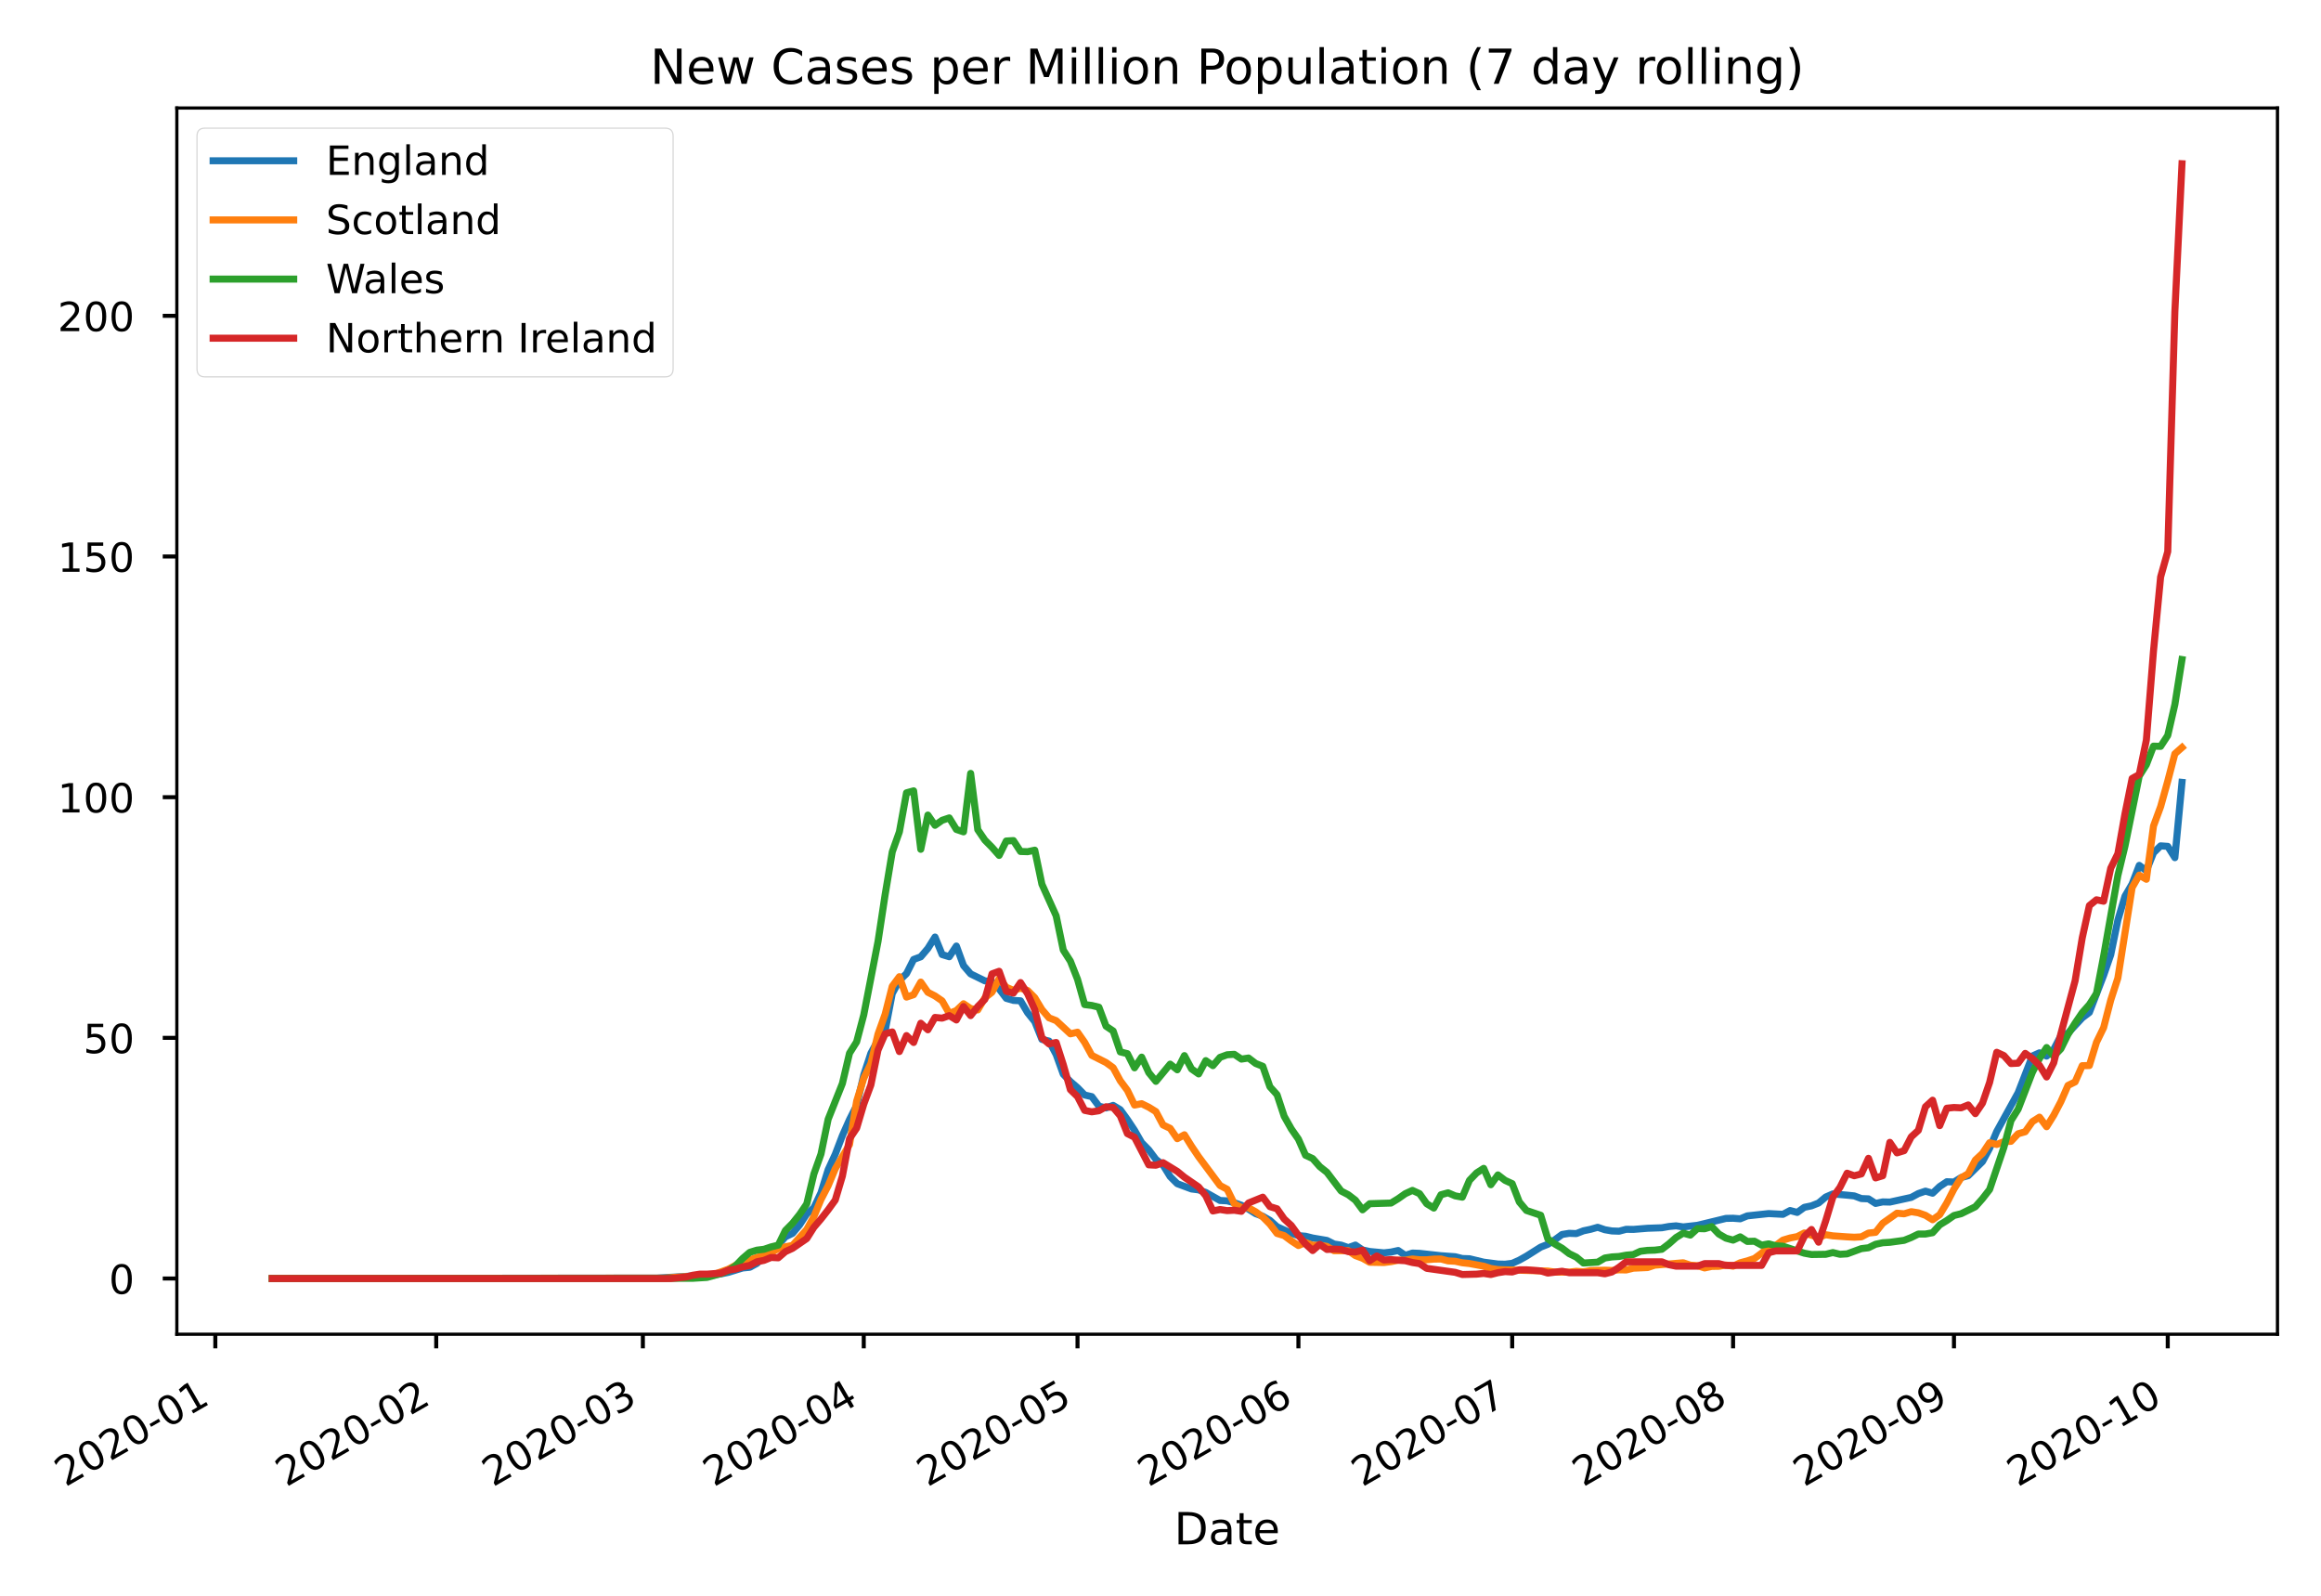 <?xml version="1.0" encoding="utf-8" standalone="no"?>
<!DOCTYPE svg PUBLIC "-//W3C//DTD SVG 1.1//EN"
  "http://www.w3.org/Graphics/SVG/1.1/DTD/svg11.dtd">
<!-- Created with matplotlib (https://matplotlib.org/) -->
<svg height="396pt" version="1.1" viewBox="0 0 576 396" width="576pt" xmlns="http://www.w3.org/2000/svg" xmlns:xlink="http://www.w3.org/1999/xlink">
 <defs>
  <style type="text/css">
*{stroke-linecap:butt;stroke-linejoin:round;}
  </style>
 </defs>
 <g id="figure_1">
  <g id="patch_1">
   <path d="M 0 396 
L 576 396 
L 576 0 
L 0 0 
z
" style="fill:#ffffff;"/>
  </g>
  <g id="axes_1">
   <g id="patch_2">
    <path d="M 43.888 331.102 
L 565.2 331.102 
L 565.2 26.8 
L 43.888 26.8 
z
" style="fill:#ffffff;"/>
   </g>
   <g id="matplotlib.axis_1">
    <g id="xtick_1">
     <g id="line2d_1">
      <defs>
       <path d="M 0 0 
L 0 3.5 
" id="m61cd05f130" style="stroke:#000000;"/>
      </defs>
      <g>
       <use style="stroke:#000000;" x="53.437" xlink:href="#m61cd05f130" y="331.102"/>
      </g>
     </g>
     <g id="text_1">
      <!-- 2020-01 -->
      <defs>
       <path d="M 19.188 8.297 
L 53.609 8.297 
L 53.609 0 
L 7.328 0 
L 7.328 8.297 
Q 12.938 14.109 22.625 23.891 
Q 32.328 33.688 34.812 36.531 
Q 39.547 41.844 41.422 45.531 
Q 43.312 49.219 43.312 52.781 
Q 43.312 58.594 39.234 62.25 
Q 35.156 65.922 28.609 65.922 
Q 23.969 65.922 18.812 64.312 
Q 13.672 62.703 7.812 59.422 
L 7.812 69.391 
Q 13.766 71.781 18.938 73 
Q 24.125 74.219 28.422 74.219 
Q 39.75 74.219 46.484 68.547 
Q 53.219 62.891 53.219 53.422 
Q 53.219 48.922 51.531 44.891 
Q 49.859 40.875 45.406 35.406 
Q 44.188 33.984 37.641 27.219 
Q 31.109 20.453 19.188 8.297 
z
" id="DejaVuSans-50"/>
       <path d="M 31.781 66.406 
Q 24.172 66.406 20.328 58.906 
Q 16.5 51.422 16.5 36.375 
Q 16.5 21.391 20.328 13.891 
Q 24.172 6.391 31.781 6.391 
Q 39.453 6.391 43.281 13.891 
Q 47.125 21.391 47.125 36.375 
Q 47.125 51.422 43.281 58.906 
Q 39.453 66.406 31.781 66.406 
z
M 31.781 74.219 
Q 44.047 74.219 50.516 64.516 
Q 56.984 54.828 56.984 36.375 
Q 56.984 17.969 50.516 8.266 
Q 44.047 -1.422 31.781 -1.422 
Q 19.531 -1.422 13.062 8.266 
Q 6.594 17.969 6.594 36.375 
Q 6.594 54.828 13.062 64.516 
Q 19.531 74.219 31.781 74.219 
z
" id="DejaVuSans-48"/>
       <path d="M 4.891 31.391 
L 31.203 31.391 
L 31.203 23.391 
L 4.891 23.391 
z
" id="DejaVuSans-45"/>
       <path d="M 12.406 8.297 
L 28.516 8.297 
L 28.516 63.922 
L 10.984 60.406 
L 10.984 69.391 
L 28.422 72.906 
L 38.281 72.906 
L 38.281 8.297 
L 54.391 8.297 
L 54.391 0 
L 12.406 0 
z
" id="DejaVuSans-49"/>
      </defs>
      <g transform="translate(16.212 369.074)rotate(-30)scale(0.1 -0.1)">
       <use xlink:href="#DejaVuSans-50"/>
       <use x="63.623" xlink:href="#DejaVuSans-48"/>
       <use x="127.246" xlink:href="#DejaVuSans-50"/>
       <use x="190.869" xlink:href="#DejaVuSans-48"/>
       <use x="254.492" xlink:href="#DejaVuSans-45"/>
       <use x="290.576" xlink:href="#DejaVuSans-48"/>
       <use x="354.199" xlink:href="#DejaVuSans-49"/>
      </g>
     </g>
    </g>
    <g id="xtick_2">
     <g id="line2d_2">
      <g>
       <use style="stroke:#000000;" x="108.256" xlink:href="#m61cd05f130" y="331.102"/>
      </g>
     </g>
     <g id="text_2">
      <!-- 2020-02 -->
      <g transform="translate(71.031 369.074)rotate(-30)scale(0.1 -0.1)">
       <use xlink:href="#DejaVuSans-50"/>
       <use x="63.623" xlink:href="#DejaVuSans-48"/>
       <use x="127.246" xlink:href="#DejaVuSans-50"/>
       <use x="190.869" xlink:href="#DejaVuSans-48"/>
       <use x="254.492" xlink:href="#DejaVuSans-45"/>
       <use x="290.576" xlink:href="#DejaVuSans-48"/>
       <use x="354.199" xlink:href="#DejaVuSans-50"/>
      </g>
     </g>
    </g>
    <g id="xtick_3">
     <g id="line2d_3">
      <g>
       <use style="stroke:#000000;" x="159.539" xlink:href="#m61cd05f130" y="331.102"/>
      </g>
     </g>
     <g id="text_3">
      <!-- 2020-03 -->
      <defs>
       <path d="M 40.578 39.312 
Q 47.656 37.797 51.625 33 
Q 55.609 28.219 55.609 21.188 
Q 55.609 10.406 48.188 4.484 
Q 40.766 -1.422 27.094 -1.422 
Q 22.516 -1.422 17.656 -0.516 
Q 12.797 0.391 7.625 2.203 
L 7.625 11.719 
Q 11.719 9.328 16.594 8.109 
Q 21.484 6.891 26.812 6.891 
Q 36.078 6.891 40.938 10.547 
Q 45.797 14.203 45.797 21.188 
Q 45.797 27.641 41.281 31.266 
Q 36.766 34.906 28.719 34.906 
L 20.219 34.906 
L 20.219 43.016 
L 29.109 43.016 
Q 36.375 43.016 40.234 45.922 
Q 44.094 48.828 44.094 54.297 
Q 44.094 59.906 40.109 62.906 
Q 36.141 65.922 28.719 65.922 
Q 24.656 65.922 20.016 65.031 
Q 15.375 64.156 9.812 62.312 
L 9.812 71.094 
Q 15.438 72.656 20.344 73.438 
Q 25.25 74.219 29.594 74.219 
Q 40.828 74.219 47.359 69.109 
Q 53.906 64.016 53.906 55.328 
Q 53.906 49.266 50.438 45.094 
Q 46.969 40.922 40.578 39.312 
z
" id="DejaVuSans-51"/>
      </defs>
      <g transform="translate(122.314 369.074)rotate(-30)scale(0.1 -0.1)">
       <use xlink:href="#DejaVuSans-50"/>
       <use x="63.623" xlink:href="#DejaVuSans-48"/>
       <use x="127.246" xlink:href="#DejaVuSans-50"/>
       <use x="190.869" xlink:href="#DejaVuSans-48"/>
       <use x="254.492" xlink:href="#DejaVuSans-45"/>
       <use x="290.576" xlink:href="#DejaVuSans-48"/>
       <use x="354.199" xlink:href="#DejaVuSans-51"/>
      </g>
     </g>
    </g>
    <g id="xtick_4">
     <g id="line2d_4">
      <g>
       <use style="stroke:#000000;" x="214.358" xlink:href="#m61cd05f130" y="331.102"/>
      </g>
     </g>
     <g id="text_4">
      <!-- 2020-04 -->
      <defs>
       <path d="M 37.797 64.312 
L 12.891 25.391 
L 37.797 25.391 
z
M 35.203 72.906 
L 47.609 72.906 
L 47.609 25.391 
L 58.016 25.391 
L 58.016 17.188 
L 47.609 17.188 
L 47.609 0 
L 37.797 0 
L 37.797 17.188 
L 4.891 17.188 
L 4.891 26.703 
z
" id="DejaVuSans-52"/>
      </defs>
      <g transform="translate(177.133 369.074)rotate(-30)scale(0.1 -0.1)">
       <use xlink:href="#DejaVuSans-50"/>
       <use x="63.623" xlink:href="#DejaVuSans-48"/>
       <use x="127.246" xlink:href="#DejaVuSans-50"/>
       <use x="190.869" xlink:href="#DejaVuSans-48"/>
       <use x="254.492" xlink:href="#DejaVuSans-45"/>
       <use x="290.576" xlink:href="#DejaVuSans-48"/>
       <use x="354.199" xlink:href="#DejaVuSans-52"/>
      </g>
     </g>
    </g>
    <g id="xtick_5">
     <g id="line2d_5">
      <g>
       <use style="stroke:#000000;" x="267.408" xlink:href="#m61cd05f130" y="331.102"/>
      </g>
     </g>
     <g id="text_5">
      <!-- 2020-05 -->
      <defs>
       <path d="M 10.797 72.906 
L 49.516 72.906 
L 49.516 64.594 
L 19.828 64.594 
L 19.828 46.734 
Q 21.969 47.469 24.109 47.828 
Q 26.266 48.188 28.422 48.188 
Q 40.625 48.188 47.75 41.5 
Q 54.891 34.812 54.891 23.391 
Q 54.891 11.625 47.562 5.094 
Q 40.234 -1.422 26.906 -1.422 
Q 22.312 -1.422 17.547 -0.641 
Q 12.797 0.141 7.719 1.703 
L 7.719 11.625 
Q 12.109 9.234 16.797 8.062 
Q 21.484 6.891 26.703 6.891 
Q 35.156 6.891 40.078 11.328 
Q 45.016 15.766 45.016 23.391 
Q 45.016 31 40.078 35.438 
Q 35.156 39.891 26.703 39.891 
Q 22.75 39.891 18.812 39.016 
Q 14.891 38.141 10.797 36.281 
z
" id="DejaVuSans-53"/>
      </defs>
      <g transform="translate(230.184 369.074)rotate(-30)scale(0.1 -0.1)">
       <use xlink:href="#DejaVuSans-50"/>
       <use x="63.623" xlink:href="#DejaVuSans-48"/>
       <use x="127.246" xlink:href="#DejaVuSans-50"/>
       <use x="190.869" xlink:href="#DejaVuSans-48"/>
       <use x="254.492" xlink:href="#DejaVuSans-45"/>
       <use x="290.576" xlink:href="#DejaVuSans-48"/>
       <use x="354.199" xlink:href="#DejaVuSans-53"/>
      </g>
     </g>
    </g>
    <g id="xtick_6">
     <g id="line2d_6">
      <g>
       <use style="stroke:#000000;" x="322.228" xlink:href="#m61cd05f130" y="331.102"/>
      </g>
     </g>
     <g id="text_6">
      <!-- 2020-06 -->
      <defs>
       <path d="M 33.016 40.375 
Q 26.375 40.375 22.484 35.828 
Q 18.609 31.297 18.609 23.391 
Q 18.609 15.531 22.484 10.953 
Q 26.375 6.391 33.016 6.391 
Q 39.656 6.391 43.531 10.953 
Q 47.406 15.531 47.406 23.391 
Q 47.406 31.297 43.531 35.828 
Q 39.656 40.375 33.016 40.375 
z
M 52.594 71.297 
L 52.594 62.312 
Q 48.875 64.062 45.094 64.984 
Q 41.312 65.922 37.594 65.922 
Q 27.828 65.922 22.672 59.328 
Q 17.531 52.734 16.797 39.406 
Q 19.672 43.656 24.016 45.922 
Q 28.375 48.188 33.594 48.188 
Q 44.578 48.188 50.953 41.516 
Q 57.328 34.859 57.328 23.391 
Q 57.328 12.156 50.688 5.359 
Q 44.047 -1.422 33.016 -1.422 
Q 20.359 -1.422 13.672 8.266 
Q 6.984 17.969 6.984 36.375 
Q 6.984 53.656 15.188 63.938 
Q 23.391 74.219 37.203 74.219 
Q 40.922 74.219 44.703 73.484 
Q 48.484 72.75 52.594 71.297 
z
" id="DejaVuSans-54"/>
      </defs>
      <g transform="translate(285.003 369.074)rotate(-30)scale(0.1 -0.1)">
       <use xlink:href="#DejaVuSans-50"/>
       <use x="63.623" xlink:href="#DejaVuSans-48"/>
       <use x="127.246" xlink:href="#DejaVuSans-50"/>
       <use x="190.869" xlink:href="#DejaVuSans-48"/>
       <use x="254.492" xlink:href="#DejaVuSans-45"/>
       <use x="290.576" xlink:href="#DejaVuSans-48"/>
       <use x="354.199" xlink:href="#DejaVuSans-54"/>
      </g>
     </g>
    </g>
    <g id="xtick_7">
     <g id="line2d_7">
      <g>
       <use style="stroke:#000000;" x="375.278" xlink:href="#m61cd05f130" y="331.102"/>
      </g>
     </g>
     <g id="text_7">
      <!-- 2020-07 -->
      <defs>
       <path d="M 8.203 72.906 
L 55.078 72.906 
L 55.078 68.703 
L 28.609 0 
L 18.312 0 
L 43.219 64.594 
L 8.203 64.594 
z
" id="DejaVuSans-55"/>
      </defs>
      <g transform="translate(338.053 369.074)rotate(-30)scale(0.1 -0.1)">
       <use xlink:href="#DejaVuSans-50"/>
       <use x="63.623" xlink:href="#DejaVuSans-48"/>
       <use x="127.246" xlink:href="#DejaVuSans-50"/>
       <use x="190.869" xlink:href="#DejaVuSans-48"/>
       <use x="254.492" xlink:href="#DejaVuSans-45"/>
       <use x="290.576" xlink:href="#DejaVuSans-48"/>
       <use x="354.199" xlink:href="#DejaVuSans-55"/>
      </g>
     </g>
    </g>
    <g id="xtick_8">
     <g id="line2d_8">
      <g>
       <use style="stroke:#000000;" x="430.097" xlink:href="#m61cd05f130" y="331.102"/>
      </g>
     </g>
     <g id="text_8">
      <!-- 2020-08 -->
      <defs>
       <path d="M 31.781 34.625 
Q 24.75 34.625 20.719 30.859 
Q 16.703 27.094 16.703 20.516 
Q 16.703 13.922 20.719 10.156 
Q 24.75 6.391 31.781 6.391 
Q 38.812 6.391 42.859 10.172 
Q 46.922 13.969 46.922 20.516 
Q 46.922 27.094 42.891 30.859 
Q 38.875 34.625 31.781 34.625 
z
M 21.922 38.812 
Q 15.578 40.375 12.031 44.719 
Q 8.5 49.078 8.5 55.328 
Q 8.5 64.062 14.719 69.141 
Q 20.953 74.219 31.781 74.219 
Q 42.672 74.219 48.875 69.141 
Q 55.078 64.062 55.078 55.328 
Q 55.078 49.078 51.531 44.719 
Q 48 40.375 41.703 38.812 
Q 48.828 37.156 52.797 32.312 
Q 56.781 27.484 56.781 20.516 
Q 56.781 9.906 50.312 4.234 
Q 43.844 -1.422 31.781 -1.422 
Q 19.734 -1.422 13.25 4.234 
Q 6.781 9.906 6.781 20.516 
Q 6.781 27.484 10.781 32.312 
Q 14.797 37.156 21.922 38.812 
z
M 18.312 54.391 
Q 18.312 48.734 21.844 45.562 
Q 25.391 42.391 31.781 42.391 
Q 38.141 42.391 41.719 45.562 
Q 45.312 48.734 45.312 54.391 
Q 45.312 60.062 41.719 63.234 
Q 38.141 66.406 31.781 66.406 
Q 25.391 66.406 21.844 63.234 
Q 18.312 60.062 18.312 54.391 
z
" id="DejaVuSans-56"/>
      </defs>
      <g transform="translate(392.873 369.074)rotate(-30)scale(0.1 -0.1)">
       <use xlink:href="#DejaVuSans-50"/>
       <use x="63.623" xlink:href="#DejaVuSans-48"/>
       <use x="127.246" xlink:href="#DejaVuSans-50"/>
       <use x="190.869" xlink:href="#DejaVuSans-48"/>
       <use x="254.492" xlink:href="#DejaVuSans-45"/>
       <use x="290.576" xlink:href="#DejaVuSans-48"/>
       <use x="354.199" xlink:href="#DejaVuSans-56"/>
      </g>
     </g>
    </g>
    <g id="xtick_9">
     <g id="line2d_9">
      <g>
       <use style="stroke:#000000;" x="484.917" xlink:href="#m61cd05f130" y="331.102"/>
      </g>
     </g>
     <g id="text_9">
      <!-- 2020-09 -->
      <defs>
       <path d="M 10.984 1.516 
L 10.984 10.5 
Q 14.703 8.734 18.5 7.812 
Q 22.312 6.891 25.984 6.891 
Q 35.75 6.891 40.891 13.453 
Q 46.047 20.016 46.781 33.406 
Q 43.953 29.203 39.594 26.953 
Q 35.25 24.703 29.984 24.703 
Q 19.047 24.703 12.672 31.312 
Q 6.297 37.938 6.297 49.422 
Q 6.297 60.641 12.938 67.422 
Q 19.578 74.219 30.609 74.219 
Q 43.266 74.219 49.922 64.516 
Q 56.594 54.828 56.594 36.375 
Q 56.594 19.141 48.406 8.859 
Q 40.234 -1.422 26.422 -1.422 
Q 22.703 -1.422 18.891 -0.688 
Q 15.094 0.047 10.984 1.516 
z
M 30.609 32.422 
Q 37.25 32.422 41.125 36.953 
Q 45.016 41.5 45.016 49.422 
Q 45.016 57.281 41.125 61.844 
Q 37.25 66.406 30.609 66.406 
Q 23.969 66.406 20.094 61.844 
Q 16.219 57.281 16.219 49.422 
Q 16.219 41.5 20.094 36.953 
Q 23.969 32.422 30.609 32.422 
z
" id="DejaVuSans-57"/>
      </defs>
      <g transform="translate(447.692 369.074)rotate(-30)scale(0.1 -0.1)">
       <use xlink:href="#DejaVuSans-50"/>
       <use x="63.623" xlink:href="#DejaVuSans-48"/>
       <use x="127.246" xlink:href="#DejaVuSans-50"/>
       <use x="190.869" xlink:href="#DejaVuSans-48"/>
       <use x="254.492" xlink:href="#DejaVuSans-45"/>
       <use x="290.576" xlink:href="#DejaVuSans-48"/>
       <use x="354.199" xlink:href="#DejaVuSans-57"/>
      </g>
     </g>
    </g>
    <g id="xtick_10">
     <g id="line2d_10">
      <g>
       <use style="stroke:#000000;" x="537.967" xlink:href="#m61cd05f130" y="331.102"/>
      </g>
     </g>
     <g id="text_10">
      <!-- 2020-10 -->
      <g transform="translate(500.742 369.074)rotate(-30)scale(0.1 -0.1)">
       <use xlink:href="#DejaVuSans-50"/>
       <use x="63.623" xlink:href="#DejaVuSans-48"/>
       <use x="127.246" xlink:href="#DejaVuSans-50"/>
       <use x="190.869" xlink:href="#DejaVuSans-48"/>
       <use x="254.492" xlink:href="#DejaVuSans-45"/>
       <use x="290.576" xlink:href="#DejaVuSans-49"/>
       <use x="354.199" xlink:href="#DejaVuSans-48"/>
      </g>
     </g>
    </g>
    <g id="text_11">
     <!-- Date -->
     <defs>
      <path d="M 19.672 64.797 
L 19.672 8.109 
L 31.594 8.109 
Q 46.688 8.109 53.688 14.938 
Q 60.688 21.781 60.688 36.531 
Q 60.688 51.172 53.688 57.984 
Q 46.688 64.797 31.594 64.797 
z
M 9.812 72.906 
L 30.078 72.906 
Q 51.266 72.906 61.172 64.094 
Q 71.094 55.281 71.094 36.531 
Q 71.094 17.672 61.125 8.828 
Q 51.172 0 30.078 0 
L 9.812 0 
z
" id="DejaVuSans-68"/>
      <path d="M 34.281 27.484 
Q 23.391 27.484 19.188 25 
Q 14.984 22.516 14.984 16.5 
Q 14.984 11.719 18.141 8.906 
Q 21.297 6.109 26.703 6.109 
Q 34.188 6.109 38.703 11.406 
Q 43.219 16.703 43.219 25.484 
L 43.219 27.484 
z
M 52.203 31.203 
L 52.203 0 
L 43.219 0 
L 43.219 8.297 
Q 40.141 3.328 35.547 0.953 
Q 30.953 -1.422 24.312 -1.422 
Q 15.922 -1.422 10.953 3.297 
Q 6 8.016 6 15.922 
Q 6 25.141 12.172 29.828 
Q 18.359 34.516 30.609 34.516 
L 43.219 34.516 
L 43.219 35.406 
Q 43.219 41.609 39.141 45 
Q 35.062 48.391 27.688 48.391 
Q 23 48.391 18.547 47.266 
Q 14.109 46.141 10.016 43.891 
L 10.016 52.203 
Q 14.938 54.109 19.578 55.047 
Q 24.219 56 28.609 56 
Q 40.484 56 46.344 49.844 
Q 52.203 43.703 52.203 31.203 
z
" id="DejaVuSans-97"/>
      <path d="M 18.312 70.219 
L 18.312 54.688 
L 36.812 54.688 
L 36.812 47.703 
L 18.312 47.703 
L 18.312 18.016 
Q 18.312 11.328 20.141 9.422 
Q 21.969 7.516 27.594 7.516 
L 36.812 7.516 
L 36.812 0 
L 27.594 0 
Q 17.188 0 13.234 3.875 
Q 9.281 7.766 9.281 18.016 
L 9.281 47.703 
L 2.688 47.703 
L 2.688 54.688 
L 9.281 54.688 
L 9.281 70.219 
z
" id="DejaVuSans-116"/>
      <path d="M 56.203 29.594 
L 56.203 25.203 
L 14.891 25.203 
Q 15.484 15.922 20.484 11.062 
Q 25.484 6.203 34.422 6.203 
Q 39.594 6.203 44.453 7.469 
Q 49.312 8.734 54.109 11.281 
L 54.109 2.781 
Q 49.266 0.734 44.188 -0.344 
Q 39.109 -1.422 33.891 -1.422 
Q 20.797 -1.422 13.156 6.188 
Q 5.516 13.812 5.516 26.812 
Q 5.516 40.234 12.766 48.109 
Q 20.016 56 32.328 56 
Q 43.359 56 49.781 48.891 
Q 56.203 41.797 56.203 29.594 
z
M 47.219 32.234 
Q 47.125 39.594 43.094 43.984 
Q 39.062 48.391 32.422 48.391 
Q 24.906 48.391 20.391 44.141 
Q 15.875 39.891 15.188 32.172 
z
" id="DejaVuSans-101"/>
     </defs>
     <g transform="translate(291.398 383.233)scale(0.11 -0.11)">
      <use xlink:href="#DejaVuSans-68"/>
      <use x="77.002" xlink:href="#DejaVuSans-97"/>
      <use x="138.281" xlink:href="#DejaVuSans-116"/>
      <use x="177.49" xlink:href="#DejaVuSans-101"/>
     </g>
    </g>
   </g>
   <g id="matplotlib.axis_2">
    <g id="ytick_1">
     <g id="line2d_11">
      <defs>
       <path d="M 0 0 
L -3.5 0 
" id="mf3420d2ca8" style="stroke:#000000;"/>
      </defs>
      <g>
       <use style="stroke:#000000;" x="43.888" xlink:href="#mf3420d2ca8" y="317.27"/>
      </g>
     </g>
     <g id="text_12">
      <!-- 0 -->
      <g transform="translate(27.025 321.07)scale(0.1 -0.1)">
       <use xlink:href="#DejaVuSans-48"/>
      </g>
     </g>
    </g>
    <g id="ytick_2">
     <g id="line2d_12">
      <g>
       <use style="stroke:#000000;" x="43.888" xlink:href="#mf3420d2ca8" y="257.547"/>
      </g>
     </g>
     <g id="text_13">
      <!-- 50 -->
      <g transform="translate(20.663 261.346)scale(0.1 -0.1)">
       <use xlink:href="#DejaVuSans-53"/>
       <use x="63.623" xlink:href="#DejaVuSans-48"/>
      </g>
     </g>
    </g>
    <g id="ytick_3">
     <g id="line2d_13">
      <g>
       <use style="stroke:#000000;" x="43.888" xlink:href="#mf3420d2ca8" y="197.823"/>
      </g>
     </g>
     <g id="text_14">
      <!-- 100 -->
      <g transform="translate(14.3 201.622)scale(0.1 -0.1)">
       <use xlink:href="#DejaVuSans-49"/>
       <use x="63.623" xlink:href="#DejaVuSans-48"/>
       <use x="127.246" xlink:href="#DejaVuSans-48"/>
      </g>
     </g>
    </g>
    <g id="ytick_4">
     <g id="line2d_14">
      <g>
       <use style="stroke:#000000;" x="43.888" xlink:href="#mf3420d2ca8" y="138.1"/>
      </g>
     </g>
     <g id="text_15">
      <!-- 150 -->
      <g transform="translate(14.3 141.899)scale(0.1 -0.1)">
       <use xlink:href="#DejaVuSans-49"/>
       <use x="63.623" xlink:href="#DejaVuSans-53"/>
       <use x="127.246" xlink:href="#DejaVuSans-48"/>
      </g>
     </g>
    </g>
    <g id="ytick_5">
     <g id="line2d_15">
      <g>
       <use style="stroke:#000000;" x="43.888" xlink:href="#mf3420d2ca8" y="78.376"/>
      </g>
     </g>
     <g id="text_16">
      <!-- 200 -->
      <g transform="translate(14.3 82.175)scale(0.1 -0.1)">
       <use xlink:href="#DejaVuSans-50"/>
       <use x="63.623" xlink:href="#DejaVuSans-48"/>
       <use x="127.246" xlink:href="#DejaVuSans-48"/>
      </g>
     </g>
    </g>
   </g>
   <g id="line2d_16">
    <path clip-path="url(#pddf44e45c7)" d="M 67.584 317.27 
L 163.075 317.164 
L 177.222 316.331 
L 178.99 316.106 
L 180.759 315.742 
L 184.296 314.66 
L 186.064 314.487 
L 187.832 313.532 
L 189.601 311.829 
L 193.137 308.967 
L 194.906 306.93 
L 196.674 306.075 
L 198.442 303.965 
L 200.211 301.245 
L 201.979 299.714 
L 203.747 295.97 
L 205.516 290.277 
L 207.284 286.439 
L 209.053 281.816 
L 210.821 277.832 
L 212.589 274.328 
L 214.358 266.749 
L 216.126 261.371 
L 217.894 258.127 
L 219.663 255.79 
L 221.431 246.553 
L 223.199 243.312 
L 224.968 241.602 
L 226.736 238.091 
L 228.505 237.44 
L 230.273 235.357 
L 232.041 232.534 
L 233.81 236.885 
L 235.578 237.421 
L 237.346 234.766 
L 239.115 239.616 
L 240.883 241.678 
L 244.42 243.409 
L 246.188 243.606 
L 247.956 245.419 
L 249.725 247.744 
L 251.493 248.253 
L 253.262 248.356 
L 255.03 251.33 
L 256.798 253.519 
L 258.567 257.93 
L 260.335 258.345 
L 262.103 261.674 
L 263.872 266.576 
L 265.64 268.395 
L 267.408 269.92 
L 269.177 271.733 
L 270.945 272.136 
L 272.713 274.498 
L 274.482 274.943 
L 276.25 274.313 
L 278.019 275.377 
L 279.787 277.823 
L 281.555 280.488 
L 283.324 283.556 
L 285.092 285.357 
L 286.86 287.706 
L 288.629 289.116 
L 290.397 291.978 
L 292.165 293.742 
L 295.702 295.052 
L 297.471 295.279 
L 299.239 295.916 
L 302.776 297.908 
L 304.544 297.996 
L 306.312 298.471 
L 308.081 299.09 
L 309.849 300.066 
L 311.617 301.173 
L 313.386 301.824 
L 315.154 302.84 
L 316.922 304.425 
L 320.459 306.026 
L 322.228 306.632 
L 323.996 306.778 
L 325.764 307.224 
L 329.301 307.821 
L 331.069 308.709 
L 332.838 308.988 
L 334.606 309.6 
L 336.374 308.973 
L 338.143 310.182 
L 339.911 310.567 
L 343.448 310.898 
L 345.216 310.704 
L 346.985 310.319 
L 348.753 311.529 
L 350.521 310.956 
L 352.29 311.025 
L 357.595 311.613 
L 361.131 311.865 
L 362.9 312.305 
L 364.668 312.365 
L 368.205 313.214 
L 371.742 313.675 
L 373.51 313.717 
L 375.278 313.505 
L 377.047 312.711 
L 378.815 311.719 
L 382.352 309.485 
L 384.12 308.782 
L 385.888 307.642 
L 387.657 306.341 
L 389.425 306.056 
L 391.194 306.123 
L 392.962 305.435 
L 394.73 305.062 
L 396.499 304.559 
L 398.267 305.165 
L 400.035 305.468 
L 401.804 305.529 
L 403.572 305.059 
L 405.34 305.089 
L 408.877 304.801 
L 412.414 304.68 
L 414.182 304.362 
L 415.951 304.201 
L 417.719 304.462 
L 421.256 304.068 
L 428.329 302.355 
L 430.097 302.319 
L 431.866 302.455 
L 433.634 301.727 
L 438.939 301.157 
L 442.476 301.342 
L 444.244 300.397 
L 446.013 300.872 
L 447.781 299.605 
L 449.549 299.238 
L 451.318 298.532 
L 453.086 297.053 
L 454.854 296.28 
L 458.391 296.586 
L 460.159 296.768 
L 461.928 297.429 
L 463.696 297.501 
L 465.465 298.641 
L 467.233 298.259 
L 469.001 298.302 
L 474.306 297.144 
L 476.075 296.189 
L 477.843 295.588 
L 479.611 296.101 
L 481.38 294.436 
L 483.148 293.251 
L 484.917 293.324 
L 486.685 292.22 
L 488.453 291.744 
L 491.99 288.261 
L 493.758 284.96 
L 495.527 280.779 
L 500.832 271.166 
L 504.368 262.056 
L 506.137 261.265 
L 507.905 262.08 
L 509.674 260.398 
L 511.442 257.033 
L 513.21 256.396 
L 516.747 252.582 
L 518.515 251.242 
L 522.052 242.048 
L 523.82 236.933 
L 525.589 228.311 
L 527.357 222.394 
L 529.125 219.359 
L 530.894 214.748 
L 532.662 216.076 
L 534.431 211.638 
L 536.199 209.901 
L 537.967 210.031 
L 539.736 212.838 
L 541.504 194.142 
L 541.504 194.142 
" style="fill:none;stroke:#1f77b4;stroke-linecap:square;stroke-width:1.75;"/>
   </g>
   <g id="line2d_17">
    <path clip-path="url(#pddf44e45c7)" d="M 67.584 317.27 
L 164.844 317.177 
L 168.38 316.927 
L 171.917 316.708 
L 177.222 316.24 
L 180.759 314.959 
L 184.296 313.054 
L 186.064 312.648 
L 191.369 310.836 
L 193.137 309.868 
L 194.906 309.399 
L 196.674 309.056 
L 200.211 305.12 
L 201.979 301.903 
L 203.747 297.656 
L 205.516 294.251 
L 207.284 290.035 
L 210.821 284.038 
L 212.589 273.262 
L 214.358 267.578 
L 216.126 263.923 
L 217.894 256.615 
L 219.663 251.68 
L 221.431 244.746 
L 223.199 242.372 
L 224.968 247.432 
L 226.736 246.838 
L 228.505 243.715 
L 230.273 246.245 
L 232.041 247.151 
L 233.81 248.369 
L 235.578 251.492 
L 237.346 250.774 
L 239.115 249.087 
L 240.883 250.274 
L 242.651 250.618 
L 244.42 247.619 
L 246.188 246.214 
L 247.956 242.841 
L 249.725 244.996 
L 251.493 245.745 
L 253.262 245.214 
L 255.03 245.808 
L 256.798 247.588 
L 258.567 250.524 
L 260.335 252.585 
L 262.103 253.273 
L 265.64 256.552 
L 267.408 256.146 
L 269.177 258.676 
L 270.945 261.893 
L 274.482 263.673 
L 276.25 264.954 
L 278.019 268.202 
L 279.787 270.576 
L 281.555 274.23 
L 283.324 273.887 
L 285.092 274.761 
L 286.86 275.855 
L 288.629 279.165 
L 290.397 280.009 
L 292.165 282.57 
L 293.934 281.602 
L 295.702 284.444 
L 297.471 287.067 
L 302.776 294.189 
L 304.544 295.126 
L 306.312 298.718 
L 308.081 299.655 
L 309.849 299.717 
L 311.617 300.716 
L 313.386 301.997 
L 315.154 303.777 
L 316.922 306.089 
L 318.691 306.62 
L 320.459 307.931 
L 322.228 309.087 
L 323.996 308.338 
L 325.764 309.025 
L 327.533 308.993 
L 329.301 309.306 
L 331.069 310.368 
L 334.606 310.368 
L 336.374 311.586 
L 338.143 312.242 
L 339.911 313.241 
L 343.448 313.304 
L 345.216 313.085 
L 346.985 312.741 
L 348.753 312.71 
L 350.521 312.429 
L 352.29 312.617 
L 354.058 312.617 
L 355.826 312.46 
L 357.595 312.429 
L 359.363 312.898 
L 361.131 312.991 
L 362.9 313.366 
L 364.668 313.554 
L 368.205 314.209 
L 369.973 314.772 
L 371.742 315.053 
L 384.12 315.428 
L 385.888 315.677 
L 389.425 315.677 
L 391.194 315.49 
L 392.962 315.615 
L 394.73 315.303 
L 398.267 315.209 
L 400.035 315.271 
L 401.804 315.115 
L 403.572 315.146 
L 405.34 314.709 
L 408.877 314.553 
L 410.645 313.96 
L 417.719 313.366 
L 419.487 313.96 
L 421.256 314.084 
L 423.024 314.647 
L 424.792 314.272 
L 426.561 314.241 
L 428.329 313.928 
L 430.097 314.209 
L 431.866 313.366 
L 433.634 312.898 
L 435.402 312.304 
L 437.171 310.992 
L 438.939 309.462 
L 440.708 309.056 
L 442.476 307.744 
L 444.244 307.213 
L 446.013 306.87 
L 447.781 305.964 
L 451.318 307.088 
L 453.086 306.401 
L 454.854 306.682 
L 458.391 306.932 
L 460.159 307.026 
L 461.928 306.932 
L 463.696 305.995 
L 465.465 305.808 
L 467.233 303.559 
L 470.77 301.06 
L 472.538 301.216 
L 474.306 300.685 
L 476.075 300.966 
L 477.843 301.591 
L 479.611 302.684 
L 481.38 301.435 
L 483.148 298.499 
L 484.917 295.063 
L 486.685 292.283 
L 488.453 291.253 
L 490.222 287.879 
L 491.99 286.224 
L 493.758 283.569 
L 495.527 284.006 
L 497.295 283.319 
L 499.063 283.226 
L 500.832 281.352 
L 502.6 280.852 
L 504.368 278.353 
L 506.137 277.229 
L 507.905 279.603 
L 509.674 276.76 
L 511.442 273.387 
L 513.21 269.358 
L 514.979 268.483 
L 516.747 264.454 
L 518.515 264.423 
L 520.284 258.645 
L 522.052 255.022 
L 523.82 248.182 
L 525.589 242.716 
L 529.125 220.259 
L 530.894 217.166 
L 532.662 218.197 
L 534.431 204.985 
L 536.199 200.175 
L 537.967 193.835 
L 539.736 187.057 
L 541.504 185.496 
L 541.504 185.496 
" style="fill:none;stroke:#ff7f0e;stroke-linecap:square;stroke-width:1.75;"/>
   </g>
   <g id="line2d_18">
    <path clip-path="url(#pddf44e45c7)" d="M 67.584 317.27 
L 171.917 317.216 
L 175.454 317 
L 178.99 316.026 
L 180.759 315.322 
L 182.527 314.131 
L 184.296 312.291 
L 186.064 310.776 
L 187.832 310.235 
L 189.601 310.018 
L 191.369 309.423 
L 193.137 308.99 
L 194.906 305.364 
L 196.674 303.578 
L 198.442 301.359 
L 200.211 298.761 
L 201.979 291.346 
L 203.747 286.367 
L 205.516 277.762 
L 209.053 268.886 
L 210.821 261.363 
L 212.589 258.548 
L 214.358 251.837 
L 217.894 233.652 
L 219.663 222.016 
L 221.431 211.409 
L 223.199 206.429 
L 224.968 196.742 
L 226.736 196.254 
L 228.505 210.759 
L 230.273 202.262 
L 232.041 204.806 
L 233.81 203.561 
L 235.578 202.966 
L 237.346 205.834 
L 239.115 206.429 
L 240.883 191.925 
L 242.651 205.888 
L 244.42 208.486 
L 246.188 210.272 
L 247.956 212.274 
L 249.725 208.702 
L 251.493 208.594 
L 253.262 211.3 
L 255.03 211.354 
L 256.798 210.976 
L 258.567 219.419 
L 262.103 227.266 
L 263.872 235.763 
L 265.64 238.523 
L 267.408 243.016 
L 269.177 249.294 
L 270.945 249.51 
L 272.713 249.943 
L 274.482 254.652 
L 276.25 255.842 
L 278.019 261.038 
L 279.787 261.471 
L 281.555 264.989 
L 283.324 262.337 
L 285.092 266.18 
L 286.86 268.344 
L 290.397 264.069 
L 292.165 265.476 
L 293.934 261.958 
L 295.702 265.259 
L 297.471 266.504 
L 299.239 263.203 
L 301.007 264.448 
L 302.776 262.391 
L 304.544 261.742 
L 306.312 261.633 
L 308.081 262.824 
L 309.849 262.553 
L 311.617 263.906 
L 313.386 264.61 
L 315.154 269.697 
L 316.922 271.646 
L 318.691 277.004 
L 320.459 280.143 
L 322.228 282.687 
L 323.996 286.692 
L 325.764 287.503 
L 327.533 289.506 
L 329.301 290.913 
L 332.838 295.568 
L 334.606 296.488 
L 336.374 297.841 
L 338.143 300.222 
L 339.911 298.707 
L 345.216 298.544 
L 346.985 297.462 
L 348.753 296.217 
L 350.521 295.405 
L 352.29 296.217 
L 354.058 298.707 
L 355.826 299.789 
L 357.595 296.488 
L 359.363 296.001 
L 361.131 296.758 
L 362.9 297.083 
L 364.668 292.916 
L 366.436 291.075 
L 368.205 289.939 
L 369.973 293.998 
L 371.742 291.563 
L 373.51 292.916 
L 375.278 293.727 
L 377.047 298.274 
L 378.815 300.384 
L 382.352 301.575 
L 384.12 307.42 
L 385.888 308.719 
L 387.657 309.747 
L 389.425 311.1 
L 391.194 311.966 
L 392.962 313.428 
L 396.499 313.211 
L 398.267 312.183 
L 400.035 311.912 
L 401.804 311.804 
L 403.572 311.479 
L 405.34 311.317 
L 407.109 310.505 
L 408.877 310.289 
L 410.645 310.235 
L 412.414 310.018 
L 414.182 308.665 
L 415.951 307.095 
L 417.719 306.013 
L 419.487 306.5 
L 421.256 304.876 
L 423.024 304.931 
L 424.792 304.389 
L 426.561 306.23 
L 428.329 307.258 
L 430.097 307.745 
L 431.866 306.933 
L 433.634 308.07 
L 435.402 308.016 
L 437.171 308.99 
L 438.939 308.665 
L 440.708 309.152 
L 442.476 309.26 
L 447.781 310.992 
L 449.549 311.317 
L 453.086 311.263 
L 454.854 310.83 
L 456.623 311.263 
L 458.391 311.155 
L 461.928 309.856 
L 463.696 309.639 
L 465.465 308.773 
L 467.233 308.394 
L 469.001 308.286 
L 472.538 307.799 
L 474.306 307.095 
L 476.075 306.23 
L 477.843 306.23 
L 479.611 305.905 
L 481.38 303.956 
L 483.148 302.874 
L 484.917 301.629 
L 486.685 301.196 
L 490.222 299.464 
L 491.99 297.462 
L 493.758 295.189 
L 497.295 284.743 
L 499.063 278.086 
L 500.832 275.272 
L 504.368 266.125 
L 506.137 262.662 
L 507.905 259.956 
L 509.674 262.12 
L 511.442 260.28 
L 513.21 256.708 
L 514.979 253.894 
L 516.747 251.296 
L 518.515 249.294 
L 520.284 246.533 
L 522.052 237.279 
L 525.589 217.254 
L 527.357 209.947 
L 530.894 192.574 
L 532.662 189.76 
L 534.431 185.16 
L 536.199 185.214 
L 537.967 182.508 
L 539.736 174.822 
L 541.504 163.673 
L 541.504 163.673 
" style="fill:none;stroke:#2ca02c;stroke-linecap:square;stroke-width:1.75;"/>
   </g>
   <g id="line2d_19">
    <path clip-path="url(#pddf44e45c7)" d="M 67.584 317.27 
L 166.612 317.27 
L 170.149 316.91 
L 171.917 316.459 
L 173.685 316.189 
L 175.454 316.189 
L 178.99 315.919 
L 180.759 315.198 
L 182.527 314.927 
L 184.296 314.387 
L 186.064 314.026 
L 187.832 313.125 
L 189.601 312.765 
L 191.369 312.044 
L 193.137 312.134 
L 194.906 310.602 
L 196.674 309.791 
L 200.211 307.358 
L 201.979 304.565 
L 203.747 302.492 
L 205.516 300.239 
L 207.284 297.807 
L 209.053 291.859 
L 210.821 282.578 
L 212.589 279.965 
L 214.358 274.017 
L 216.126 269.242 
L 217.894 260.591 
L 219.663 256.536 
L 221.431 256.085 
L 223.199 260.951 
L 224.968 256.987 
L 226.736 258.699 
L 228.505 253.923 
L 230.273 255.545 
L 232.041 252.481 
L 233.81 252.661 
L 235.578 252.031 
L 237.346 253.112 
L 239.115 249.778 
L 240.883 252.031 
L 242.651 249.778 
L 244.42 247.976 
L 246.188 241.668 
L 247.956 241.037 
L 249.725 245.993 
L 251.493 246.444 
L 253.262 243.83 
L 255.03 246.624 
L 256.798 250.589 
L 258.567 257.527 
L 260.335 259.059 
L 262.103 258.699 
L 263.872 264.195 
L 265.64 270.413 
L 267.408 272.125 
L 269.177 275.549 
L 270.945 275.91 
L 272.713 275.639 
L 274.482 274.648 
L 276.25 274.828 
L 278.019 276.901 
L 279.787 281.316 
L 281.555 282.217 
L 285.092 289.066 
L 286.86 289.156 
L 288.629 288.525 
L 292.165 290.688 
L 293.934 292.13 
L 297.471 294.563 
L 299.239 296.725 
L 301.007 300.51 
L 302.776 300.149 
L 304.544 300.42 
L 306.312 300.33 
L 308.081 300.6 
L 309.849 298.527 
L 313.386 297.086 
L 315.154 299.428 
L 316.922 299.969 
L 318.691 302.492 
L 320.459 304.114 
L 322.228 306.547 
L 323.996 308.71 
L 325.764 310.332 
L 327.533 308.8 
L 329.301 310.062 
L 331.069 309.971 
L 332.838 310.062 
L 334.606 310.602 
L 336.374 310.692 
L 338.143 310.242 
L 339.911 312.855 
L 341.679 311.683 
L 343.448 312.675 
L 345.216 312.585 
L 348.753 312.855 
L 350.521 313.305 
L 352.29 313.576 
L 354.058 314.747 
L 361.131 315.738 
L 362.9 316.279 
L 366.436 316.189 
L 368.205 316.009 
L 369.973 316.279 
L 371.742 315.829 
L 373.51 315.558 
L 375.278 315.648 
L 377.047 315.108 
L 378.815 315.108 
L 382.352 315.378 
L 384.12 315.919 
L 387.657 315.468 
L 389.425 315.829 
L 396.499 315.829 
L 398.267 316.099 
L 400.035 315.648 
L 401.804 314.477 
L 403.572 313.125 
L 412.414 313.125 
L 414.182 313.846 
L 415.951 314.207 
L 421.256 314.207 
L 423.024 313.576 
L 426.561 313.576 
L 428.329 314.026 
L 437.171 314.026 
L 438.939 310.872 
L 440.708 310.422 
L 446.013 310.422 
L 447.781 306.818 
L 449.549 305.105 
L 451.318 308.259 
L 453.086 302.943 
L 454.854 297.086 
L 456.623 294.653 
L 458.391 291.138 
L 460.159 291.769 
L 461.928 291.319 
L 463.696 287.444 
L 465.465 292.31 
L 467.233 291.769 
L 469.001 283.479 
L 470.77 286.092 
L 472.538 285.552 
L 474.306 282.127 
L 476.075 280.505 
L 477.843 274.648 
L 479.611 273.026 
L 481.38 279.334 
L 483.148 275.009 
L 484.917 274.828 
L 486.685 274.919 
L 488.453 274.198 
L 490.222 276.36 
L 491.99 273.747 
L 493.758 268.611 
L 495.527 261.132 
L 497.295 261.943 
L 499.063 263.925 
L 500.832 263.835 
L 502.6 261.402 
L 504.368 262.664 
L 506.137 264.376 
L 507.905 267.259 
L 509.674 263.745 
L 511.442 256.536 
L 514.979 243.38 
L 516.747 232.747 
L 518.515 224.727 
L 520.284 223.285 
L 522.052 223.646 
L 523.82 215.446 
L 525.589 211.841 
L 527.357 201.929 
L 529.125 193.189 
L 530.894 192.197 
L 532.662 183.637 
L 534.431 161.56 
L 536.199 143.177 
L 537.967 136.87 
L 539.736 77.307 
L 541.504 40.632 
L 541.504 40.632 
" style="fill:none;stroke:#d62728;stroke-linecap:square;stroke-width:1.75;"/>
   </g>
   <g id="patch_3">
    <path d="M 43.888 331.102 
L 43.888 26.8 
" style="fill:none;stroke:#000000;stroke-linecap:square;stroke-linejoin:miter;stroke-width:0.8;"/>
   </g>
   <g id="patch_4">
    <path d="M 565.2 331.102 
L 565.2 26.8 
" style="fill:none;stroke:#000000;stroke-linecap:square;stroke-linejoin:miter;stroke-width:0.8;"/>
   </g>
   <g id="patch_5">
    <path d="M 43.888 331.102 
L 565.2 331.102 
" style="fill:none;stroke:#000000;stroke-linecap:square;stroke-linejoin:miter;stroke-width:0.8;"/>
   </g>
   <g id="patch_6">
    <path d="M 43.888 26.8 
L 565.2 26.8 
" style="fill:none;stroke:#000000;stroke-linecap:square;stroke-linejoin:miter;stroke-width:0.8;"/>
   </g>
   <g id="text_17">
    <!-- New Cases per Million Population (7 day rolling) -->
    <defs>
     <path d="M 9.812 72.906 
L 23.094 72.906 
L 55.422 11.922 
L 55.422 72.906 
L 64.984 72.906 
L 64.984 0 
L 51.703 0 
L 19.391 60.984 
L 19.391 0 
L 9.812 0 
z
" id="DejaVuSans-78"/>
     <path d="M 4.203 54.688 
L 13.188 54.688 
L 24.422 12.016 
L 35.594 54.688 
L 46.188 54.688 
L 57.422 12.016 
L 68.609 54.688 
L 77.594 54.688 
L 63.281 0 
L 52.688 0 
L 40.922 44.828 
L 29.109 0 
L 18.5 0 
z
" id="DejaVuSans-119"/>
     <path id="DejaVuSans-32"/>
     <path d="M 64.406 67.281 
L 64.406 56.891 
Q 59.422 61.531 53.781 63.812 
Q 48.141 66.109 41.797 66.109 
Q 29.297 66.109 22.656 58.469 
Q 16.016 50.828 16.016 36.375 
Q 16.016 21.969 22.656 14.328 
Q 29.297 6.688 41.797 6.688 
Q 48.141 6.688 53.781 8.984 
Q 59.422 11.281 64.406 15.922 
L 64.406 5.609 
Q 59.234 2.094 53.438 0.328 
Q 47.656 -1.422 41.219 -1.422 
Q 24.656 -1.422 15.125 8.703 
Q 5.609 18.844 5.609 36.375 
Q 5.609 53.953 15.125 64.078 
Q 24.656 74.219 41.219 74.219 
Q 47.75 74.219 53.531 72.484 
Q 59.328 70.75 64.406 67.281 
z
" id="DejaVuSans-67"/>
     <path d="M 44.281 53.078 
L 44.281 44.578 
Q 40.484 46.531 36.375 47.5 
Q 32.281 48.484 27.875 48.484 
Q 21.188 48.484 17.844 46.438 
Q 14.5 44.391 14.5 40.281 
Q 14.5 37.156 16.891 35.375 
Q 19.281 33.594 26.516 31.984 
L 29.594 31.297 
Q 39.156 29.25 43.188 25.516 
Q 47.219 21.781 47.219 15.094 
Q 47.219 7.469 41.188 3.016 
Q 35.156 -1.422 24.609 -1.422 
Q 20.219 -1.422 15.453 -0.562 
Q 10.688 0.297 5.422 2 
L 5.422 11.281 
Q 10.406 8.688 15.234 7.391 
Q 20.062 6.109 24.812 6.109 
Q 31.156 6.109 34.562 8.281 
Q 37.984 10.453 37.984 14.406 
Q 37.984 18.062 35.516 20.016 
Q 33.062 21.969 24.703 23.781 
L 21.578 24.516 
Q 13.234 26.266 9.516 29.906 
Q 5.812 33.547 5.812 39.891 
Q 5.812 47.609 11.281 51.797 
Q 16.75 56 26.812 56 
Q 31.781 56 36.172 55.266 
Q 40.578 54.547 44.281 53.078 
z
" id="DejaVuSans-115"/>
     <path d="M 18.109 8.203 
L 18.109 -20.797 
L 9.078 -20.797 
L 9.078 54.688 
L 18.109 54.688 
L 18.109 46.391 
Q 20.953 51.266 25.266 53.625 
Q 29.594 56 35.594 56 
Q 45.562 56 51.781 48.094 
Q 58.016 40.188 58.016 27.297 
Q 58.016 14.406 51.781 6.484 
Q 45.562 -1.422 35.594 -1.422 
Q 29.594 -1.422 25.266 0.953 
Q 20.953 3.328 18.109 8.203 
z
M 48.688 27.297 
Q 48.688 37.203 44.609 42.844 
Q 40.531 48.484 33.406 48.484 
Q 26.266 48.484 22.188 42.844 
Q 18.109 37.203 18.109 27.297 
Q 18.109 17.391 22.188 11.75 
Q 26.266 6.109 33.406 6.109 
Q 40.531 6.109 44.609 11.75 
Q 48.688 17.391 48.688 27.297 
z
" id="DejaVuSans-112"/>
     <path d="M 41.109 46.297 
Q 39.594 47.172 37.812 47.578 
Q 36.031 48 33.891 48 
Q 26.266 48 22.188 43.047 
Q 18.109 38.094 18.109 28.812 
L 18.109 0 
L 9.078 0 
L 9.078 54.688 
L 18.109 54.688 
L 18.109 46.188 
Q 20.953 51.172 25.484 53.578 
Q 30.031 56 36.531 56 
Q 37.453 56 38.578 55.875 
Q 39.703 55.766 41.062 55.516 
z
" id="DejaVuSans-114"/>
     <path d="M 9.812 72.906 
L 24.516 72.906 
L 43.109 23.297 
L 61.812 72.906 
L 76.516 72.906 
L 76.516 0 
L 66.891 0 
L 66.891 64.016 
L 48.094 14.016 
L 38.188 14.016 
L 19.391 64.016 
L 19.391 0 
L 9.812 0 
z
" id="DejaVuSans-77"/>
     <path d="M 9.422 54.688 
L 18.406 54.688 
L 18.406 0 
L 9.422 0 
z
M 9.422 75.984 
L 18.406 75.984 
L 18.406 64.594 
L 9.422 64.594 
z
" id="DejaVuSans-105"/>
     <path d="M 9.422 75.984 
L 18.406 75.984 
L 18.406 0 
L 9.422 0 
z
" id="DejaVuSans-108"/>
     <path d="M 30.609 48.391 
Q 23.391 48.391 19.188 42.75 
Q 14.984 37.109 14.984 27.297 
Q 14.984 17.484 19.156 11.844 
Q 23.344 6.203 30.609 6.203 
Q 37.797 6.203 41.984 11.859 
Q 46.188 17.531 46.188 27.297 
Q 46.188 37.016 41.984 42.703 
Q 37.797 48.391 30.609 48.391 
z
M 30.609 56 
Q 42.328 56 49.016 48.375 
Q 55.719 40.766 55.719 27.297 
Q 55.719 13.875 49.016 6.219 
Q 42.328 -1.422 30.609 -1.422 
Q 18.844 -1.422 12.172 6.219 
Q 5.516 13.875 5.516 27.297 
Q 5.516 40.766 12.172 48.375 
Q 18.844 56 30.609 56 
z
" id="DejaVuSans-111"/>
     <path d="M 54.891 33.016 
L 54.891 0 
L 45.906 0 
L 45.906 32.719 
Q 45.906 40.484 42.875 44.328 
Q 39.844 48.188 33.797 48.188 
Q 26.516 48.188 22.312 43.547 
Q 18.109 38.922 18.109 30.906 
L 18.109 0 
L 9.078 0 
L 9.078 54.688 
L 18.109 54.688 
L 18.109 46.188 
Q 21.344 51.125 25.703 53.562 
Q 30.078 56 35.797 56 
Q 45.219 56 50.047 50.172 
Q 54.891 44.344 54.891 33.016 
z
" id="DejaVuSans-110"/>
     <path d="M 19.672 64.797 
L 19.672 37.406 
L 32.078 37.406 
Q 38.969 37.406 42.719 40.969 
Q 46.484 44.531 46.484 51.125 
Q 46.484 57.672 42.719 61.234 
Q 38.969 64.797 32.078 64.797 
z
M 9.812 72.906 
L 32.078 72.906 
Q 44.344 72.906 50.609 67.359 
Q 56.891 61.812 56.891 51.125 
Q 56.891 40.328 50.609 34.812 
Q 44.344 29.297 32.078 29.297 
L 19.672 29.297 
L 19.672 0 
L 9.812 0 
z
" id="DejaVuSans-80"/>
     <path d="M 8.5 21.578 
L 8.5 54.688 
L 17.484 54.688 
L 17.484 21.922 
Q 17.484 14.156 20.5 10.266 
Q 23.531 6.391 29.594 6.391 
Q 36.859 6.391 41.078 11.031 
Q 45.312 15.672 45.312 23.688 
L 45.312 54.688 
L 54.297 54.688 
L 54.297 0 
L 45.312 0 
L 45.312 8.406 
Q 42.047 3.422 37.719 1 
Q 33.406 -1.422 27.688 -1.422 
Q 18.266 -1.422 13.375 4.438 
Q 8.5 10.297 8.5 21.578 
z
M 31.109 56 
z
" id="DejaVuSans-117"/>
     <path d="M 31 75.875 
Q 24.469 64.656 21.281 53.656 
Q 18.109 42.672 18.109 31.391 
Q 18.109 20.125 21.312 9.062 
Q 24.516 -2 31 -13.188 
L 23.188 -13.188 
Q 15.875 -1.703 12.234 9.375 
Q 8.594 20.453 8.594 31.391 
Q 8.594 42.281 12.203 53.312 
Q 15.828 64.359 23.188 75.875 
z
" id="DejaVuSans-40"/>
     <path d="M 45.406 46.391 
L 45.406 75.984 
L 54.391 75.984 
L 54.391 0 
L 45.406 0 
L 45.406 8.203 
Q 42.578 3.328 38.25 0.953 
Q 33.938 -1.422 27.875 -1.422 
Q 17.969 -1.422 11.734 6.484 
Q 5.516 14.406 5.516 27.297 
Q 5.516 40.188 11.734 48.094 
Q 17.969 56 27.875 56 
Q 33.938 56 38.25 53.625 
Q 42.578 51.266 45.406 46.391 
z
M 14.797 27.297 
Q 14.797 17.391 18.875 11.75 
Q 22.953 6.109 30.078 6.109 
Q 37.203 6.109 41.297 11.75 
Q 45.406 17.391 45.406 27.297 
Q 45.406 37.203 41.297 42.844 
Q 37.203 48.484 30.078 48.484 
Q 22.953 48.484 18.875 42.844 
Q 14.797 37.203 14.797 27.297 
z
" id="DejaVuSans-100"/>
     <path d="M 32.172 -5.078 
Q 28.375 -14.844 24.75 -17.812 
Q 21.141 -20.797 15.094 -20.797 
L 7.906 -20.797 
L 7.906 -13.281 
L 13.188 -13.281 
Q 16.891 -13.281 18.938 -11.516 
Q 21 -9.766 23.484 -3.219 
L 25.094 0.875 
L 2.984 54.688 
L 12.5 54.688 
L 29.594 11.922 
L 46.688 54.688 
L 56.203 54.688 
z
" id="DejaVuSans-121"/>
     <path d="M 45.406 27.984 
Q 45.406 37.75 41.375 43.109 
Q 37.359 48.484 30.078 48.484 
Q 22.859 48.484 18.828 43.109 
Q 14.797 37.75 14.797 27.984 
Q 14.797 18.266 18.828 12.891 
Q 22.859 7.516 30.078 7.516 
Q 37.359 7.516 41.375 12.891 
Q 45.406 18.266 45.406 27.984 
z
M 54.391 6.781 
Q 54.391 -7.172 48.188 -13.984 
Q 42 -20.797 29.203 -20.797 
Q 24.469 -20.797 20.266 -20.094 
Q 16.062 -19.391 12.109 -17.922 
L 12.109 -9.188 
Q 16.062 -11.328 19.922 -12.344 
Q 23.781 -13.375 27.781 -13.375 
Q 36.625 -13.375 41.016 -8.766 
Q 45.406 -4.156 45.406 5.172 
L 45.406 9.625 
Q 42.625 4.781 38.281 2.391 
Q 33.938 0 27.875 0 
Q 17.828 0 11.672 7.656 
Q 5.516 15.328 5.516 27.984 
Q 5.516 40.672 11.672 48.328 
Q 17.828 56 27.875 56 
Q 33.938 56 38.281 53.609 
Q 42.625 51.219 45.406 46.391 
L 45.406 54.688 
L 54.391 54.688 
z
" id="DejaVuSans-103"/>
     <path d="M 8.016 75.875 
L 15.828 75.875 
Q 23.141 64.359 26.781 53.312 
Q 30.422 42.281 30.422 31.391 
Q 30.422 20.453 26.781 9.375 
Q 23.141 -1.703 15.828 -13.188 
L 8.016 -13.188 
Q 14.5 -2 17.703 9.062 
Q 20.906 20.125 20.906 31.391 
Q 20.906 42.672 17.703 53.656 
Q 14.5 64.656 8.016 75.875 
z
" id="DejaVuSans-41"/>
    </defs>
    <g transform="translate(161.342 20.8)scale(0.12 -0.12)">
     <use xlink:href="#DejaVuSans-78"/>
     <use x="74.805" xlink:href="#DejaVuSans-101"/>
     <use x="136.328" xlink:href="#DejaVuSans-119"/>
     <use x="218.115" xlink:href="#DejaVuSans-32"/>
     <use x="249.902" xlink:href="#DejaVuSans-67"/>
     <use x="319.727" xlink:href="#DejaVuSans-97"/>
     <use x="381.006" xlink:href="#DejaVuSans-115"/>
     <use x="433.105" xlink:href="#DejaVuSans-101"/>
     <use x="494.629" xlink:href="#DejaVuSans-115"/>
     <use x="546.729" xlink:href="#DejaVuSans-32"/>
     <use x="578.516" xlink:href="#DejaVuSans-112"/>
     <use x="641.992" xlink:href="#DejaVuSans-101"/>
     <use x="703.516" xlink:href="#DejaVuSans-114"/>
     <use x="744.629" xlink:href="#DejaVuSans-32"/>
     <use x="776.416" xlink:href="#DejaVuSans-77"/>
     <use x="862.695" xlink:href="#DejaVuSans-105"/>
     <use x="890.479" xlink:href="#DejaVuSans-108"/>
     <use x="918.262" xlink:href="#DejaVuSans-108"/>
     <use x="946.045" xlink:href="#DejaVuSans-105"/>
     <use x="973.828" xlink:href="#DejaVuSans-111"/>
     <use x="1035.01" xlink:href="#DejaVuSans-110"/>
     <use x="1098.389" xlink:href="#DejaVuSans-32"/>
     <use x="1130.176" xlink:href="#DejaVuSans-80"/>
     <use x="1186.854" xlink:href="#DejaVuSans-111"/>
     <use x="1248.035" xlink:href="#DejaVuSans-112"/>
     <use x="1311.512" xlink:href="#DejaVuSans-117"/>
     <use x="1374.891" xlink:href="#DejaVuSans-108"/>
     <use x="1402.674" xlink:href="#DejaVuSans-97"/>
     <use x="1463.953" xlink:href="#DejaVuSans-116"/>
     <use x="1503.162" xlink:href="#DejaVuSans-105"/>
     <use x="1530.945" xlink:href="#DejaVuSans-111"/>
     <use x="1592.127" xlink:href="#DejaVuSans-110"/>
     <use x="1655.506" xlink:href="#DejaVuSans-32"/>
     <use x="1687.293" xlink:href="#DejaVuSans-40"/>
     <use x="1726.307" xlink:href="#DejaVuSans-55"/>
     <use x="1789.93" xlink:href="#DejaVuSans-32"/>
     <use x="1821.717" xlink:href="#DejaVuSans-100"/>
     <use x="1885.193" xlink:href="#DejaVuSans-97"/>
     <use x="1946.473" xlink:href="#DejaVuSans-121"/>
     <use x="2005.652" xlink:href="#DejaVuSans-32"/>
     <use x="2037.439" xlink:href="#DejaVuSans-114"/>
     <use x="2076.303" xlink:href="#DejaVuSans-111"/>
     <use x="2137.484" xlink:href="#DejaVuSans-108"/>
     <use x="2165.268" xlink:href="#DejaVuSans-108"/>
     <use x="2193.051" xlink:href="#DejaVuSans-105"/>
     <use x="2220.834" xlink:href="#DejaVuSans-110"/>
     <use x="2284.213" xlink:href="#DejaVuSans-103"/>
     <use x="2347.689" xlink:href="#DejaVuSans-41"/>
    </g>
   </g>
   <g id="legend_1">
    <g id="patch_7">
     <path d="M 50.888 93.513 
L 165.043 93.513 
Q 167.043 93.513 167.043 91.513 
L 167.043 33.8 
Q 167.043 31.8 165.043 31.8 
L 50.888 31.8 
Q 48.888 31.8 48.888 33.8 
L 48.888 91.513 
Q 48.888 93.513 50.888 93.513 
z
" style="fill:#ffffff;opacity:0.8;stroke:#cccccc;stroke-linejoin:miter;stroke-width:0.3;"/>
    </g>
    <g id="line2d_20">
     <path d="M 52.888 39.898 
L 72.888 39.898 
" style="fill:none;stroke:#1f77b4;stroke-linecap:square;stroke-width:1.75;"/>
    </g>
    <g id="line2d_21"/>
    <g id="text_18">
     <!-- England -->
     <defs>
      <path d="M 9.812 72.906 
L 55.906 72.906 
L 55.906 64.594 
L 19.672 64.594 
L 19.672 43.016 
L 54.391 43.016 
L 54.391 34.719 
L 19.672 34.719 
L 19.672 8.297 
L 56.781 8.297 
L 56.781 0 
L 9.812 0 
z
" id="DejaVuSans-69"/>
     </defs>
     <g transform="translate(80.888 43.398)scale(0.1 -0.1)">
      <use xlink:href="#DejaVuSans-69"/>
      <use x="63.184" xlink:href="#DejaVuSans-110"/>
      <use x="126.562" xlink:href="#DejaVuSans-103"/>
      <use x="190.039" xlink:href="#DejaVuSans-108"/>
      <use x="217.822" xlink:href="#DejaVuSans-97"/>
      <use x="279.102" xlink:href="#DejaVuSans-110"/>
      <use x="342.48" xlink:href="#DejaVuSans-100"/>
     </g>
    </g>
    <g id="line2d_22">
     <path d="M 52.888 54.577 
L 72.888 54.577 
" style="fill:none;stroke:#ff7f0e;stroke-linecap:square;stroke-width:1.75;"/>
    </g>
    <g id="line2d_23"/>
    <g id="text_19">
     <!-- Scotland -->
     <defs>
      <path d="M 53.516 70.516 
L 53.516 60.891 
Q 47.906 63.578 42.922 64.891 
Q 37.938 66.219 33.297 66.219 
Q 25.25 66.219 20.875 63.094 
Q 16.5 59.969 16.5 54.203 
Q 16.5 49.359 19.406 46.891 
Q 22.312 44.438 30.422 42.922 
L 36.375 41.703 
Q 47.406 39.594 52.656 34.297 
Q 57.906 29 57.906 20.125 
Q 57.906 9.516 50.797 4.047 
Q 43.703 -1.422 29.984 -1.422 
Q 24.812 -1.422 18.969 -0.25 
Q 13.141 0.922 6.891 3.219 
L 6.891 13.375 
Q 12.891 10.016 18.656 8.297 
Q 24.422 6.594 29.984 6.594 
Q 38.422 6.594 43.016 9.906 
Q 47.609 13.234 47.609 19.391 
Q 47.609 24.75 44.312 27.781 
Q 41.016 30.812 33.5 32.328 
L 27.484 33.5 
Q 16.453 35.688 11.516 40.375 
Q 6.594 45.062 6.594 53.422 
Q 6.594 63.094 13.406 68.656 
Q 20.219 74.219 32.172 74.219 
Q 37.312 74.219 42.625 73.281 
Q 47.953 72.359 53.516 70.516 
z
" id="DejaVuSans-83"/>
      <path d="M 48.781 52.594 
L 48.781 44.188 
Q 44.969 46.297 41.141 47.344 
Q 37.312 48.391 33.406 48.391 
Q 24.656 48.391 19.812 42.844 
Q 14.984 37.312 14.984 27.297 
Q 14.984 17.281 19.812 11.734 
Q 24.656 6.203 33.406 6.203 
Q 37.312 6.203 41.141 7.25 
Q 44.969 8.297 48.781 10.406 
L 48.781 2.094 
Q 45.016 0.344 40.984 -0.531 
Q 36.969 -1.422 32.422 -1.422 
Q 20.062 -1.422 12.781 6.344 
Q 5.516 14.109 5.516 27.297 
Q 5.516 40.672 12.859 48.328 
Q 20.219 56 33.016 56 
Q 37.156 56 41.109 55.141 
Q 45.062 54.297 48.781 52.594 
z
" id="DejaVuSans-99"/>
     </defs>
     <g transform="translate(80.888 58.077)scale(0.1 -0.1)">
      <use xlink:href="#DejaVuSans-83"/>
      <use x="63.477" xlink:href="#DejaVuSans-99"/>
      <use x="118.457" xlink:href="#DejaVuSans-111"/>
      <use x="179.639" xlink:href="#DejaVuSans-116"/>
      <use x="218.848" xlink:href="#DejaVuSans-108"/>
      <use x="246.631" xlink:href="#DejaVuSans-97"/>
      <use x="307.91" xlink:href="#DejaVuSans-110"/>
      <use x="371.289" xlink:href="#DejaVuSans-100"/>
     </g>
    </g>
    <g id="line2d_24">
     <path d="M 52.888 69.255 
L 72.888 69.255 
" style="fill:none;stroke:#2ca02c;stroke-linecap:square;stroke-width:1.75;"/>
    </g>
    <g id="line2d_25"/>
    <g id="text_20">
     <!-- Wales -->
     <defs>
      <path d="M 3.328 72.906 
L 13.281 72.906 
L 28.609 11.281 
L 43.891 72.906 
L 54.984 72.906 
L 70.312 11.281 
L 85.594 72.906 
L 95.609 72.906 
L 77.297 0 
L 64.891 0 
L 49.516 63.281 
L 33.984 0 
L 21.578 0 
z
" id="DejaVuSans-87"/>
     </defs>
     <g transform="translate(80.888 72.755)scale(0.1 -0.1)">
      <use xlink:href="#DejaVuSans-87"/>
      <use x="92.502" xlink:href="#DejaVuSans-97"/>
      <use x="153.781" xlink:href="#DejaVuSans-108"/>
      <use x="181.564" xlink:href="#DejaVuSans-101"/>
      <use x="243.088" xlink:href="#DejaVuSans-115"/>
     </g>
    </g>
    <g id="line2d_26">
     <path d="M 52.888 83.933 
L 72.888 83.933 
" style="fill:none;stroke:#d62728;stroke-linecap:square;stroke-width:1.75;"/>
    </g>
    <g id="line2d_27"/>
    <g id="text_21">
     <!-- Northern Ireland -->
     <defs>
      <path d="M 54.891 33.016 
L 54.891 0 
L 45.906 0 
L 45.906 32.719 
Q 45.906 40.484 42.875 44.328 
Q 39.844 48.188 33.797 48.188 
Q 26.516 48.188 22.312 43.547 
Q 18.109 38.922 18.109 30.906 
L 18.109 0 
L 9.078 0 
L 9.078 75.984 
L 18.109 75.984 
L 18.109 46.188 
Q 21.344 51.125 25.703 53.562 
Q 30.078 56 35.797 56 
Q 45.219 56 50.047 50.172 
Q 54.891 44.344 54.891 33.016 
z
" id="DejaVuSans-104"/>
      <path d="M 9.812 72.906 
L 19.672 72.906 
L 19.672 0 
L 9.812 0 
z
" id="DejaVuSans-73"/>
     </defs>
     <g transform="translate(80.888 87.433)scale(0.1 -0.1)">
      <use xlink:href="#DejaVuSans-78"/>
      <use x="74.805" xlink:href="#DejaVuSans-111"/>
      <use x="135.986" xlink:href="#DejaVuSans-114"/>
      <use x="177.1" xlink:href="#DejaVuSans-116"/>
      <use x="216.309" xlink:href="#DejaVuSans-104"/>
      <use x="279.688" xlink:href="#DejaVuSans-101"/>
      <use x="341.211" xlink:href="#DejaVuSans-114"/>
      <use x="380.574" xlink:href="#DejaVuSans-110"/>
      <use x="443.953" xlink:href="#DejaVuSans-32"/>
      <use x="475.74" xlink:href="#DejaVuSans-73"/>
      <use x="505.232" xlink:href="#DejaVuSans-114"/>
      <use x="544.096" xlink:href="#DejaVuSans-101"/>
      <use x="605.619" xlink:href="#DejaVuSans-108"/>
      <use x="633.402" xlink:href="#DejaVuSans-97"/>
      <use x="694.682" xlink:href="#DejaVuSans-110"/>
      <use x="758.061" xlink:href="#DejaVuSans-100"/>
     </g>
    </g>
   </g>
  </g>
 </g>
 <defs>
  <clipPath id="pddf44e45c7">
   <rect height="304.302" width="521.312" x="43.888" y="26.8"/>
  </clipPath>
 </defs>
</svg>
